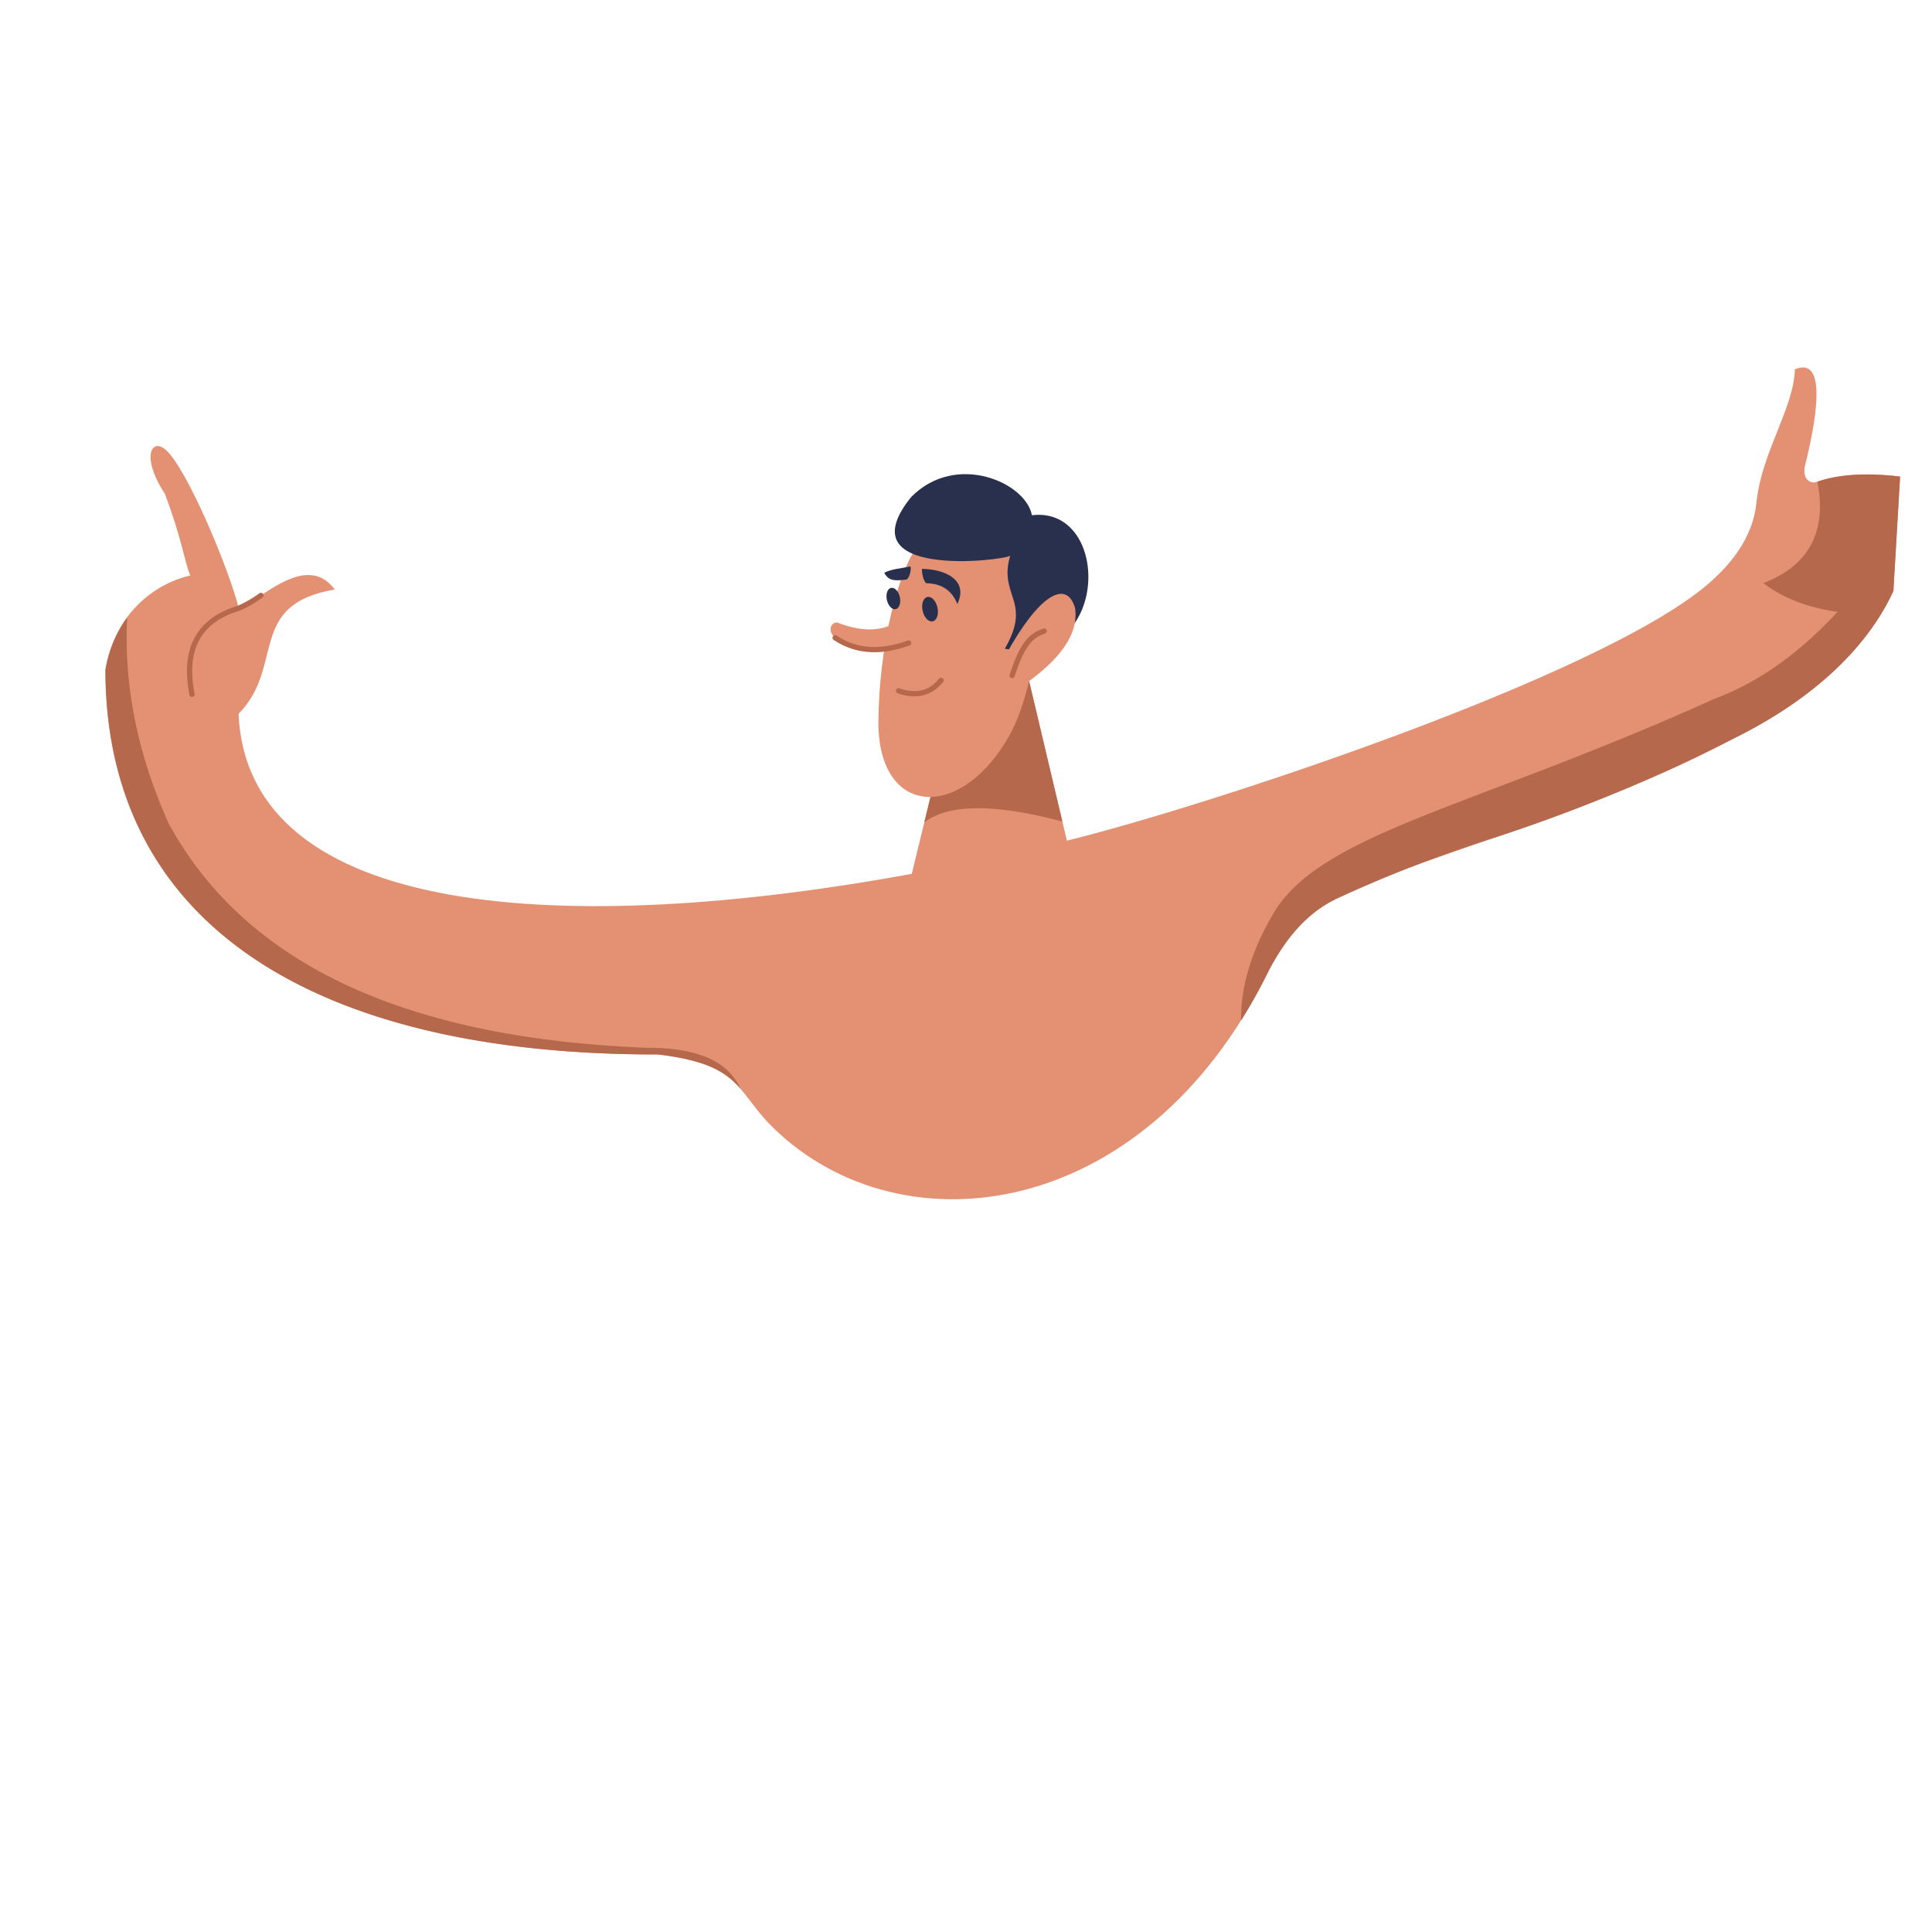 <svg xmlns="http://www.w3.org/2000/svg" viewBox="0 0 737 737">
    <defs>
        <style>
            .cls-4{fill:none}.cls-3{fill:#e49173}.cls-3,.cls-5,.cls-7{fill-rule:evenodd}.cls-4{stroke:#b5684c;stroke-linecap:round;stroke-linejoin:round;stroke-width:2px}.cls-5,.cls-6{fill:#29304d}.cls-7{fill:#b5684c}
        </style>
    </defs>
    <g>
        <path fill="none" d="M.5.5h736v736H.5z"/>
        <path class="cls-3"
              d="M692.5 184c-1.63.3-4.68-.64-4.1-5.65 1.75-7.45 11.17-43.72-3.72-37.45-.3 14.38-12.48 31.37-14.61 50.33q-1.44 17.06-18.83 31.84c-41.58 35.34-191 84.53-244.25 97.61l-14.41-60.87-33.44 27.05-11.33 46.5C216.67 357.33 94.56 350.89 91 272.31c17.81-18 3-41.72 36.69-47.43-10.92-14.78-28.53 4.43-36.6 7.12-3.89-15.39-19.79-53.2-27.72-60.27-5.43-5-9.84 2.29-.47 16.67 6.58 17.4 7.29 25.26 9.68 31.14-12.51 2.81-28.56 13.56-32.43 36C40.35 353 120.39 402.42 251 402.25c30.15 3.58 29.85 12.78 41.66 25.64C340.51 478 436 468 483.8 370.61c5.57-10.56 13.59-22.56 28.16-28.75 37.04-20.79 180.51-49.23 210.31-116.47l2.56-43.63c-13.2-1.51-24-.9-32.33 2.24z"/>
        <path class="cls-3"
              d="M385.08 280.54c5.43-9.67 8.93-24.57 10.86-39.24 8.07-36.67-27.46-51.19-44.19-35.44-9.3 10.58-16.46 41.12-16.66 69.31-.27 36.43 31.36 38.52 49.99 5.37z"/>
        <path class="cls-3"
              d="M343.87 246.11q6.5-5.06 0-10.1-9.36 7.4-24.53 1.44c-2.88 0-3.6 4-.36 6.13q13.5 7.28 24.89 2.53z"/>
        <path class="cls-4" d="M359 259.52q-6.09 7.53-16.23 4"/>
        <path class="cls-5"
              d="M385.36 212c-4.61 15.48 8.55 17.13-2.06 35.48 40.38 7 40.78-54.55 10.34-50.94-2.24-12.38-28.82-24.3-46-7-25.64 31.62 35.2 24.31 37.72 22.46z"/>
        <ellipse class="cls-6" cx="340.8" cy="228.28" rx="2.53"
                 ry="4.15" transform="rotate(-12.35 340.961 228.35)"/>
        <ellipse class="cls-6" cx="354.8" cy="232.34" rx="2.9"
                 ry="4.76" transform="rotate(-12.35 354.966 232.436)"/>
        <path class="cls-5"
              d="M351.72 217c10 .19 17.66 5 13.46 13.4q-3-7.75-11.9-7.93c-.98-.85-1.72-3.97-1.56-5.47z"/>
        <path class="cls-5"
              d="M347.32 216.06c-3.92.85-6.91.94-10 2.4 1.69 3.58 5 3 8.51 2.62 1.03-.57 1.89-3.58 1.49-5.02z"/>
        <path class="cls-3"
              d="M383.78 249.66c12.52-22.79 23.09-28.86 26.33-17.68 1.38 9.73-5.25 19.58-21 30.29z"/>
        <path class="cls-4"
              d="M398.34 240.76c-6.13 1.8-9 7.09-12.26 16.95"/>
        <path class="cls-4"
              d="M318.57 243.28c8.84 5.94 18.58 5.42 28.06 2"/>
        <path class="cls-4"
              d="M73.25 264.87q-5.11-26 17.88-32.87a46.23 46.23 0 008.4-4.86"/>
        <path class="cls-7"
              d="M352.59 313.72q13.91-10.67 52.67-.33l-12.69-53.58c-1.91 7.94-4.39 15.19-7.5 20.72-8.72 15.53-20.3 23.33-30.12 23.48z"/>
        <path class="cls-7"
              d="M701 233.35c-14.4 15.66-30.12 26.94-46.93 33.2-90.72 41-148.41 50.82-167.52 80.59q-13.37 22.11-13.12 42.18a205.63 205.63 0 0010.41-18.7Q495 348.84 512 341.87a508.28 508.28 0 0158.53-22.45A629.8 629.8 0 00658.89 283c10.42-5.18 47.5-23 63.39-57.55l2.55-43.63q-19.1-2.31-31.54 1.95 5.52 28.58-20.6 38.66 10.84 8.42 28.26 11zM248 399.74q-139.6-5.06-183.58-85.45-17.93-39.84-15.89-78.74a46.63 46.63 0 00-8.28 20c.1 97.45 80.14 146.87 210.75 146.7 19.06 2.26 26 6.77 31.43 13q-6.81-15.34-34.45-15.54z"/>
    </g>
</svg>